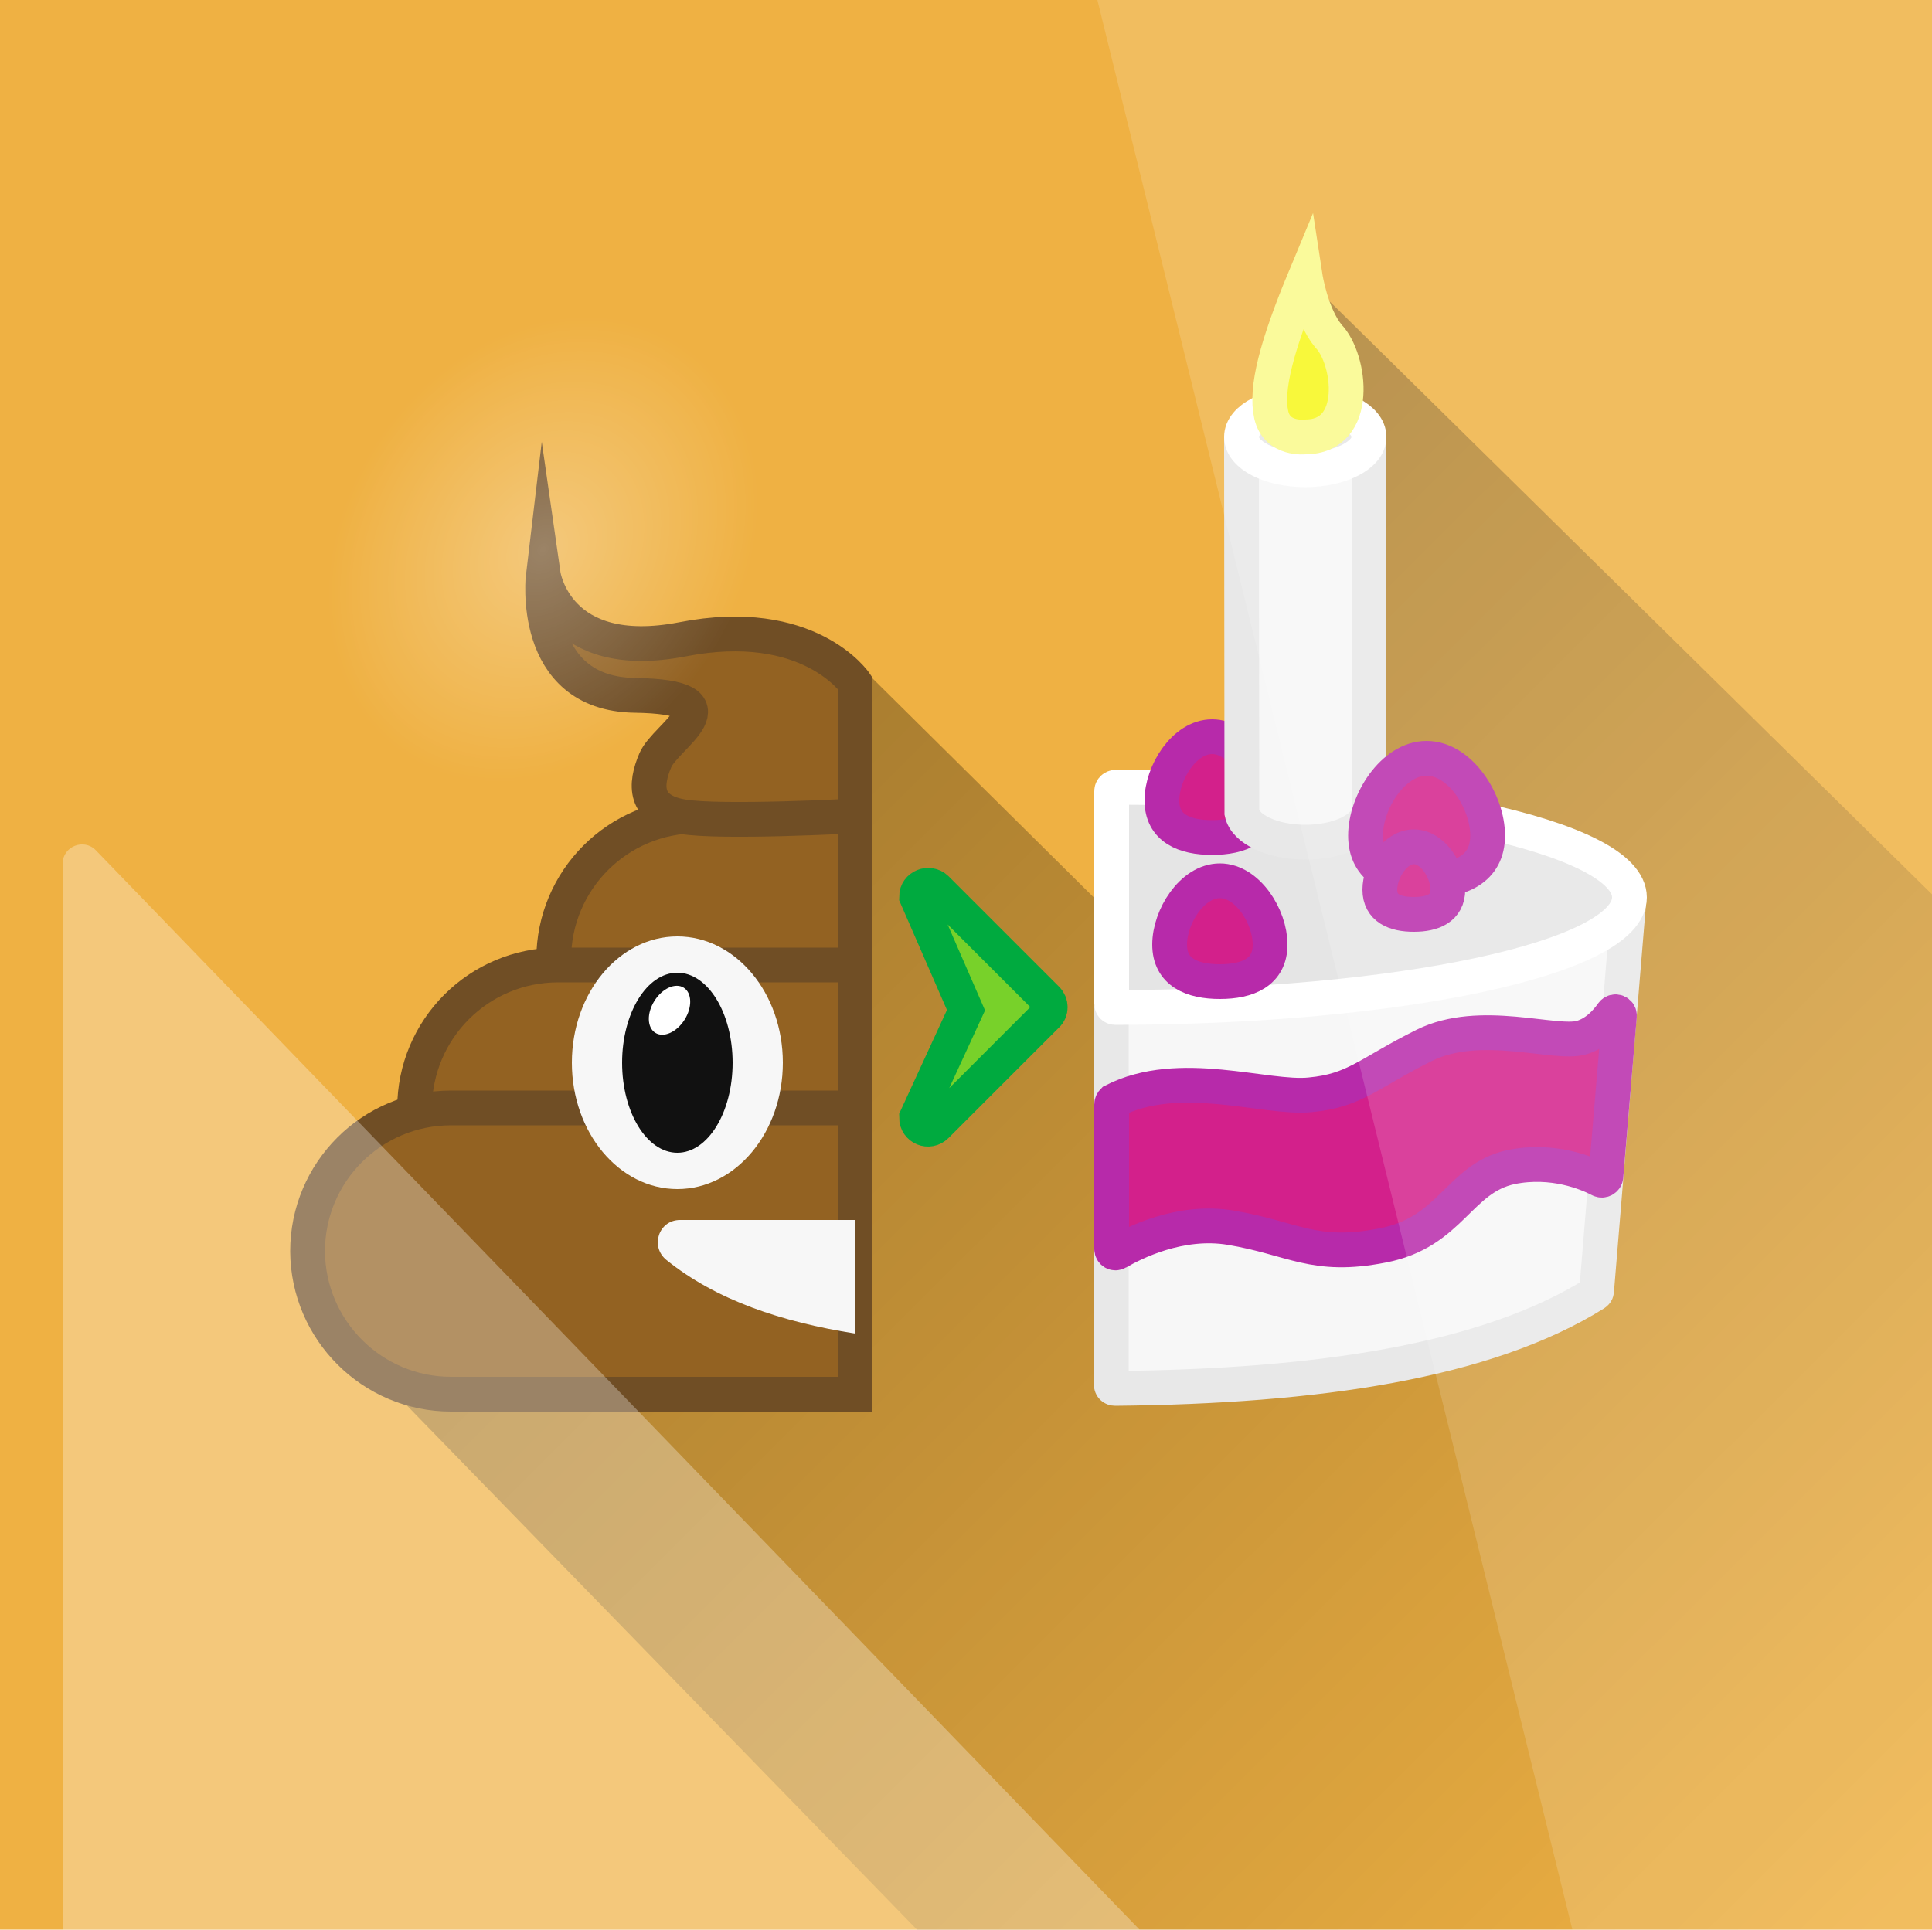 <svg id="Слой_1" xmlns="http://www.w3.org/2000/svg" viewBox="0 0 500 499.5"><style>.st2{fill:#936222;stroke:#704e25;stroke-width:9;stroke-miterlimit:10}.st3,.st5{fill:#f7f7f7}.st5{stroke:#e8e8e8}.st5,.st6,.st7{stroke-width:9;stroke-miterlimit:10}.st6{fill:#e5e5e5;stroke:#fff}.st7{fill:#d3208b;stroke:#b72aaa}</style><path fill="#efb143" d="M0-.2h500v500H0z"/><linearGradient id="SVGID_1_" gradientUnits="userSpaceOnUse" x1="189.584" y1="1030.039" x2="494.073" y2="1335.199" gradientTransform="translate(0 -844)"><stop offset="0" stop-opacity=".3"/><stop offset="1" stop-opacity="0"/></linearGradient><path d="M337.8 71.8l2 137.2-52.2-4.2-.7 31.3-61.3-60.7-135.3 173 147.3 151.4H500V231.5L337.8 71.8z" fill="url(#SVGID_1_)"/><path class="st2" d="M180.4 285.3h40.9v-74.1h-40.9c-20.5 0-37.1 16.6-37.1 37.1 0 20.4 16.6 37 37.1 37z"/><path class="st2" d="M144.4 323.9h76.9v-74.1h-76.9c-20.5 0-37.1 16.6-37.1 37.1 0 20.4 16.6 37 37.1 37z"/><path class="st2" d="M116.7 360.9h104.6v-74.1H116.7c-20.5 0-37.1 16.6-37.1 37.1.1 20.4 16.7 37 37.1 37zm104.6-149.7v-34.4s-12-17.7-44.7-11.3c-32.7 6.3-36-16.7-36-16.7s-3.7 30.8 23.7 31.2c27.3.4 8 10.4 5.3 16.8-2.7 6.3-3 12.9 7 14.6 10.1 1.7 44.7-.2 44.7-.2z"/><ellipse class="st3" cx="175.3" cy="275.1" rx="27.3" ry="32.7"/><ellipse cx="175.3" cy="275.1" rx="14.3" ry="23.3" fill="#111"/><path class="st3" d="M221.3 315.8H176c-5.5 0-7.8 6.8-3.6 10.3 13 10.5 29.9 16.1 48.9 19.1v-29.4z"/><path class="st5" d="M412.7 334.9c-28.2 17.6-72 24-124.1 24.5-.6 0-1-.4-1-1v-96.8c0-.5.3-.9.8-1l131.9-28.1c.7-.1 1.3.4 1.2 1.1l-8.3 100.5c0 .4-.2.6-.5.8z"/><path class="st6" d="M421.7 232.3c0 15.7-59.5 28.4-133 28.5-.6 0-1-.4-1-1v-55c0-.6.5-1 1-1 73.5.1 133 12.8 133 28.5z"/><path class="st7" d="M328.7 244.5c0 7.2-5.8 9.6-13 9.6s-13-2.4-13-9.6 5.8-16.5 13-16.5 13 9.3 13 16.5zm-2-37.3c0 7.2-5.8 9.6-13 9.6s-13-2.4-13-9.6 5.8-16.5 13-16.5 13 9.3 13 16.5z"/><path class="st5" d="M322.3 113.1c-.6 0-1 .4-1 1l.1 96.3c.9 4.3 7.9 7.6 16.4 7.6s15.5-3.3 16.4-7.6h.1v-96.3c0-.6-.4-1-1-1h-31z"/><ellipse class="st6" cx="337.8" cy="113.1" rx="16.5" ry="8.5"/><path class="st7" d="M385 216.3c0 8.7-7.1 11.7-15.8 11.7s-15.8-2.9-15.8-11.7c0-8.7 7.1-20 15.8-20s15.8 11.2 15.8 20z"/><path d="M337.8 113.1s-7.3.9-8.8-5.7c-1.5-6.7 1.3-17.7 8.8-35.7 0 0 1.5 9.8 6 15.3 5.7 5.8 8.4 26.1-6 26.1z" fill="#f7f719" stroke="#f9f98a" stroke-width="9" stroke-miterlimit="10"/><path class="st7" d="M374.7 230.3c0 4.8-3.9 6.4-8.8 6.4s-8.8-1.6-8.8-6.4 3.9-11.1 8.8-11.1 8.8 6.2 8.8 11.1zm-87 55.6v37.4c0 .8.8 1.3 1.5.9 4.1-2.4 16.2-8.6 29.3-6.4 16.2 2.7 21.5 8.1 39.3 4.6 17.8-3.4 19.7-17.4 33.3-20.3 10.8-2.2 19.8 1.6 23 3.3.6.3 1.4-.1 1.5-.8l3.5-41.6c.1-1-1.2-1.5-1.8-.7-1.7 2.4-4.3 5.2-8 6.3-6.8 2-26.2-5.2-40.7 2s-17.8 11.7-29.5 12.8c-11.5 1.2-33.9-7.2-51 1.6-.2.2-.4.5-.4.9z"/><path d="M242.3 230l28.6 28.6c1.2 1.2 1.2 3.1 0 4.2l-28.6 28.6c-1.9 1.9-5.1.6-5.1-2.1l12.8-27.8-12.8-29.4c0-2.6 3.2-3.9 5.1-2.1z" fill="#78d12a" stroke="#00aa3f" stroke-width="9" stroke-miterlimit="10"/><path opacity=".15" fill="#fff" d="M284 0l123 499.8h93V-.2z"/><path d="M295.2 499.8L24.8 220.1c-3.1-3.2-8.6-1-8.6 3.5v276.2h279z" opacity=".3" fill="#fff"/><ellipse transform="rotate(-57.771 173.301 261.534)" cx="173.3" cy="261.5" rx="6.9" ry="4.6" fill="#fff"/><radialGradient id="SVGID_2_" cx="-83.921" cy="129.62" r="64.168" gradientTransform="matrix(.562 -.827 -.662 -.45 273.486 131.15)" gradientUnits="userSpaceOnUse"><stop offset="0" stop-color="#fff" stop-opacity=".3"/><stop offset="1" stop-color="#fff" stop-opacity="0"/></radialGradient><path d="M184.8 170.2c-19 30.2-54.3 42.2-78.8 26.8s-28.8-52.4-9.8-82.6 54.3-42.2 78.8-26.8 28.8 52.4 9.8 82.6z" fill="url(#SVGID_2_)"/></svg>
